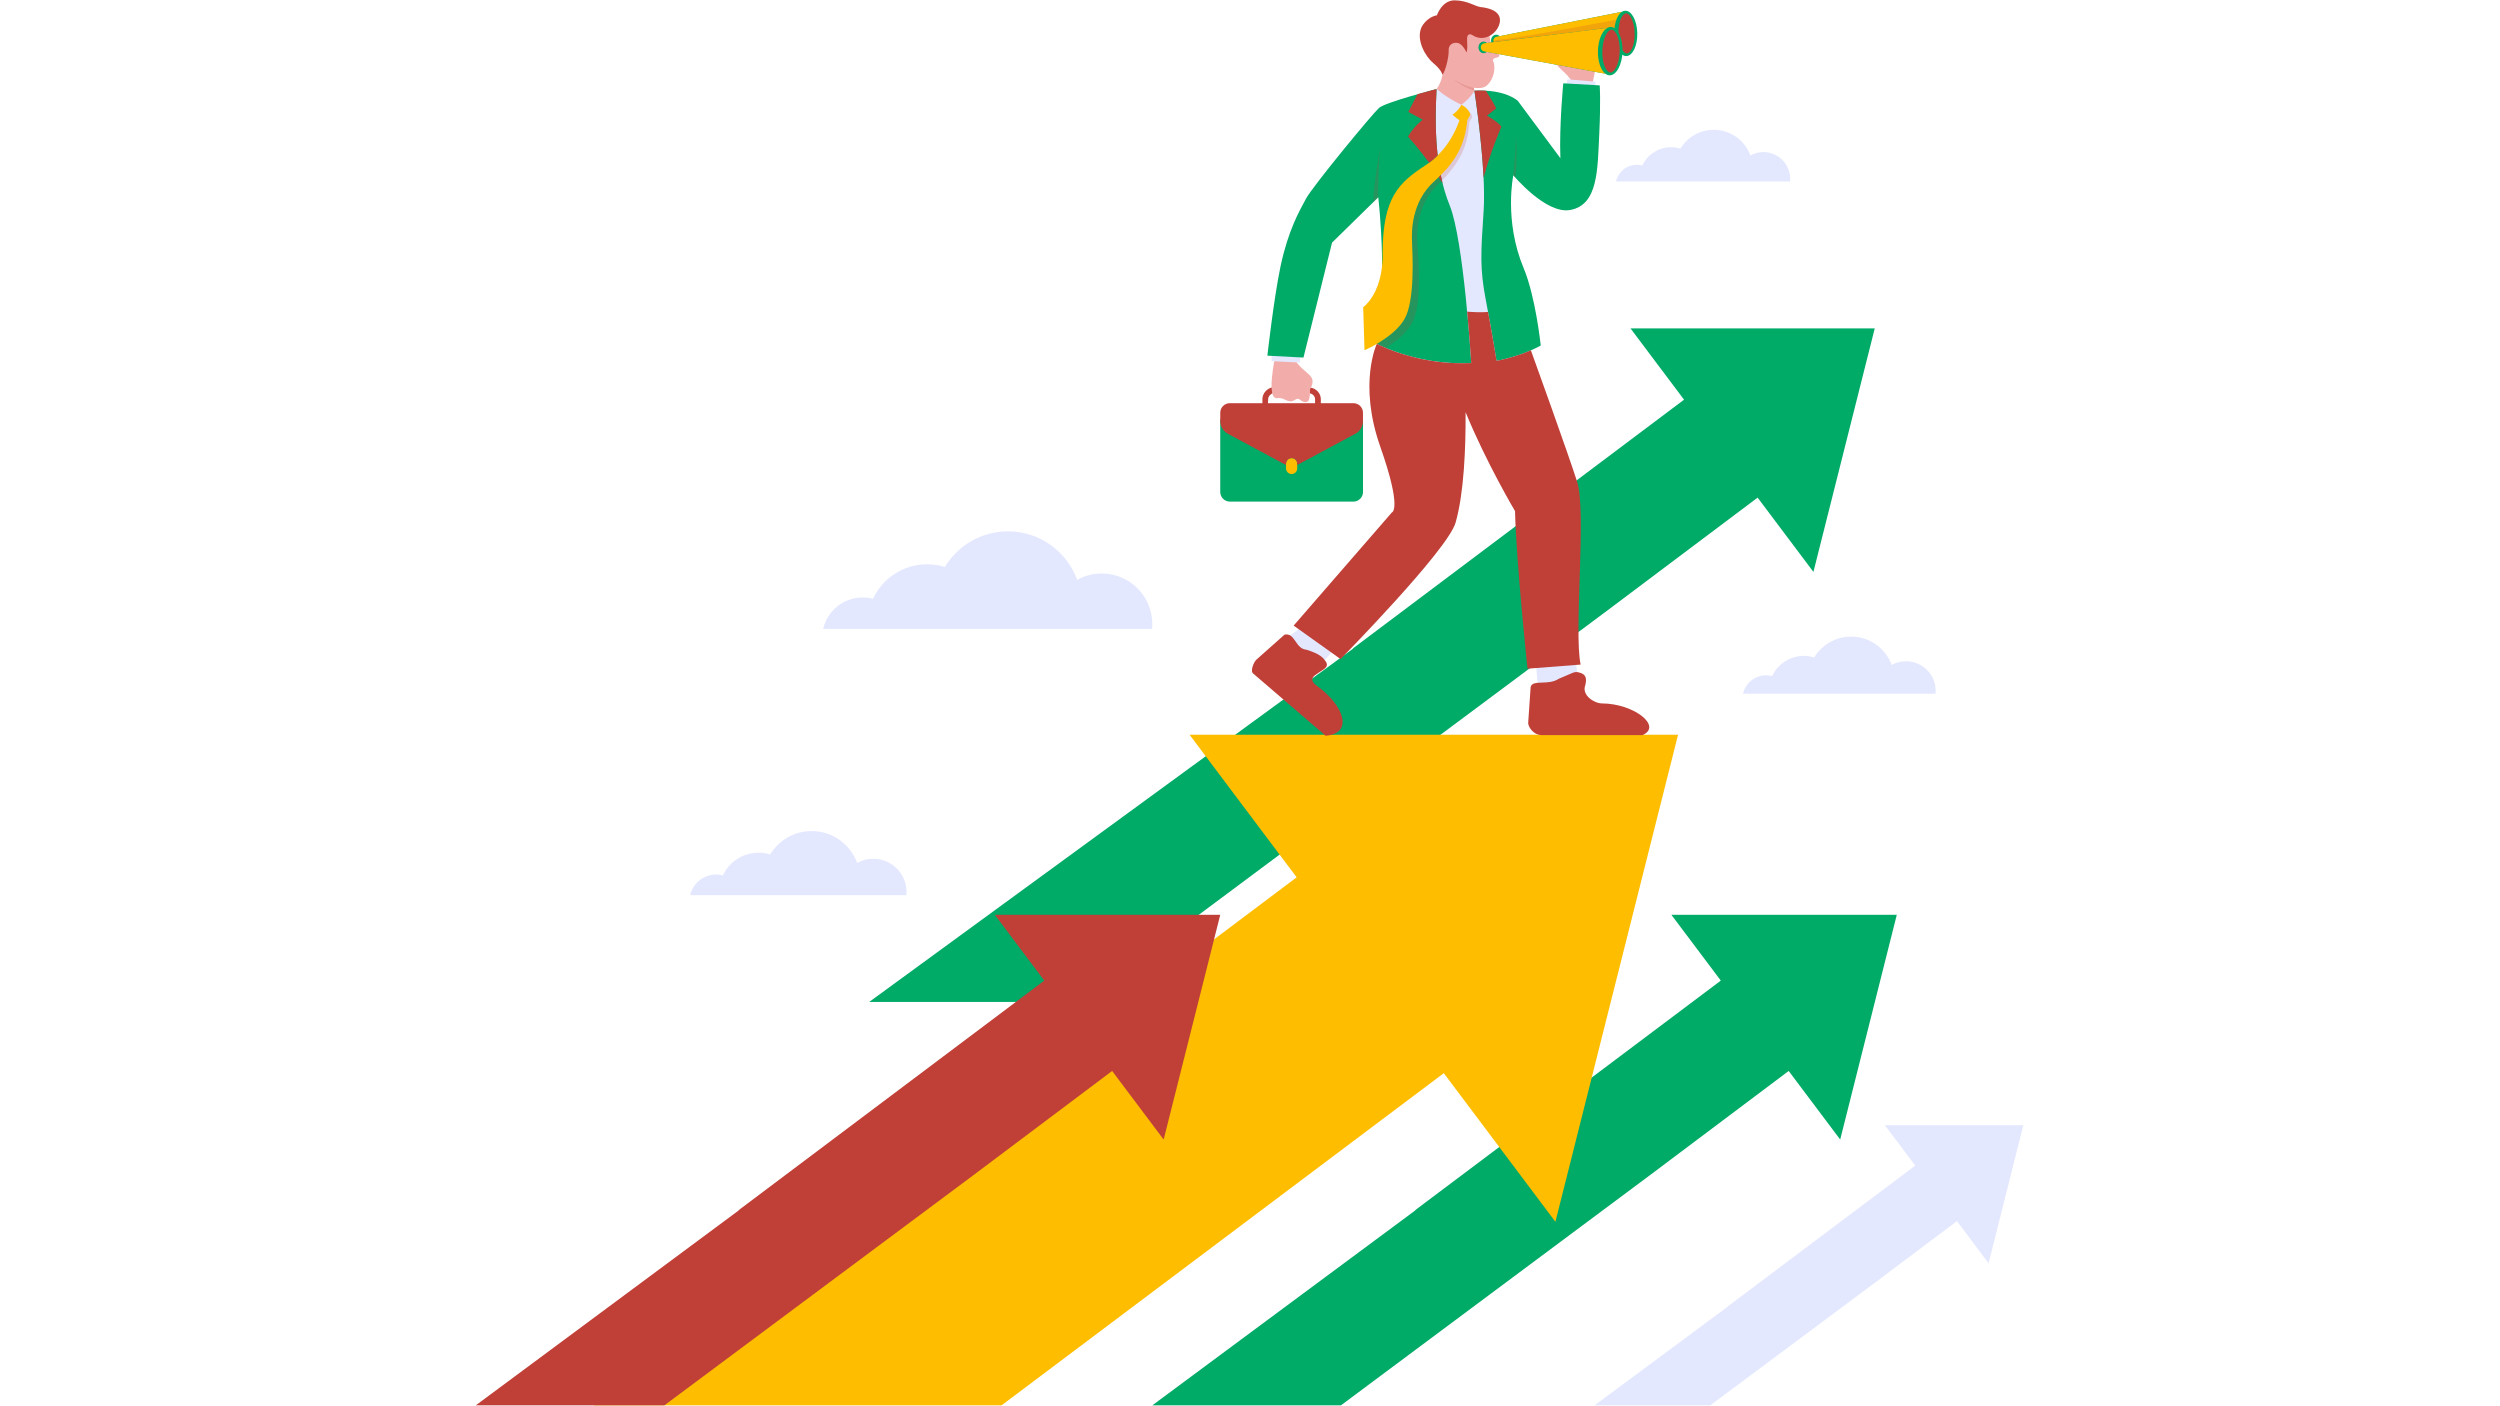 <svg xmlns="http://www.w3.org/2000/svg" xmlns:xlink="http://www.w3.org/1999/xlink" width="1366" zoomAndPan="magnify" viewBox="0 0 1024.5 576" height="768" preserveAspectRatio="xMidYMid meet" version="1.0"><defs><filter x="0%" y="0%" width="100%" height="100%" id="24812c95f2"><feColorMatrix values="0 0 0 0 1 0 0 0 0 1 0 0 0 0 1 0 0 0 1 0" color-interpolation-filters="sRGB"/></filter><clipPath id="889ce97ad6"><path d="M 653 461 L 829.301 461 L 829.301 575.859 L 653 575.859 Z M 653 461 " clip-rule="nonzero"/></clipPath><clipPath id="15f555a659"><path d="M 472 374 L 778 374 L 778 575.859 L 472 575.859 Z M 472 374 " clip-rule="nonzero"/></clipPath><clipPath id="6543eaf1a4"><path d="M 243 301 L 688 301 L 688 575.859 L 243 575.859 Z M 243 301 " clip-rule="nonzero"/></clipPath><clipPath id="1e74f1e64f"><path d="M 581 0.141 L 615 0.141 L 615 31 L 581 31 Z M 581 0.141 " clip-rule="nonzero"/></clipPath><clipPath id="453d563b74"><path d="M 194.363 374 L 501 374 L 501 575.859 L 194.363 575.859 Z M 194.363 374 " clip-rule="nonzero"/></clipPath><mask id="255e680238"><g filter="url(#24812c95f2)"><rect x="-102.45" width="1229.4" fill="#000000" y="-57.6" height="691.2" fill-opacity="0.2"/></g></mask><clipPath id="c8a8332f54"><rect x="0" width="48" y="0" height="107"/></clipPath><mask id="83d0036328"><g filter="url(#24812c95f2)"><rect x="-102.45" width="1229.4" fill="#000000" y="-57.6" height="691.2" fill-opacity="0.2"/></g></mask><clipPath id="e0819204d3"><rect x="0" width="14" y="0" height="10"/></clipPath><mask id="c65d234581"><g filter="url(#24812c95f2)"><rect x="-102.45" width="1229.4" fill="#000000" y="-57.6" height="691.2" fill-opacity="0.2"/></g></mask><clipPath id="7d12da3b88"><rect x="0" width="56" y="0" height="18"/></clipPath><mask id="e2d6131e85"><g filter="url(#24812c95f2)"><rect x="-102.45" width="1229.4" fill="#000000" y="-57.6" height="691.2" fill-opacity="0.2"/></g></mask><clipPath id="8e4fbc53ca"><rect x="0" width="10" y="0" height="26"/></clipPath><mask id="2942228892"><g filter="url(#24812c95f2)"><rect x="-102.45" width="1229.4" fill="#000000" y="-57.6" height="691.2" fill-opacity="0.2"/></g></mask><clipPath id="7c7f6df267"><path d="M 3 0.074 L 5 0.074 L 5 18 L 3 18 Z M 3 0.074 " clip-rule="nonzero"/></clipPath><clipPath id="8bd134dff8"><rect x="0" width="6" y="0" height="22"/></clipPath></defs><path fill="#e4e8ff" d="M 282.824 366.848 C 283.941 361.988 288.285 358.367 293.48 358.367 C 294.438 358.367 295.359 358.488 296.242 358.719 C 298.809 353.234 304.371 349.434 310.824 349.434 C 312.492 349.434 314.102 349.688 315.613 350.164 C 319.09 344.41 325.398 340.562 332.605 340.562 C 341.184 340.562 348.492 346.008 351.258 353.629 C 353.223 352.539 355.473 351.914 357.879 351.914 C 365.398 351.914 371.496 358.008 371.496 365.527 C 371.496 365.973 371.473 366.414 371.43 366.852 L 282.824 366.852 Z M 282.824 366.848 " fill-opacity="1" fill-rule="nonzero"/><path fill="#e4e8ff" d="M 714.289 284.281 C 715.281 279.957 719.148 276.73 723.777 276.73 C 724.629 276.73 725.453 276.84 726.234 277.043 C 728.516 272.16 733.469 268.781 739.215 268.781 C 740.699 268.781 742.133 269.004 743.48 269.426 C 746.574 264.305 752.191 260.879 758.613 260.879 C 766.25 260.879 772.758 265.727 775.219 272.512 C 776.965 271.539 778.973 270.98 781.113 270.98 C 787.809 270.98 793.234 276.41 793.234 283.105 C 793.234 283.504 793.215 283.895 793.176 284.281 Z M 714.289 284.281 " fill-opacity="1" fill-rule="nonzero"/><path fill="#e4e8ff" d="M 337.328 257.73 C 339.027 250.34 345.637 244.828 353.539 244.828 C 354.988 244.828 356.395 245.016 357.738 245.367 C 361.641 237.027 370.105 231.242 379.922 231.242 C 382.461 231.242 384.906 231.629 387.211 232.348 C 392.496 223.598 402.094 217.746 413.062 217.746 C 426.113 217.746 437.23 226.027 441.438 237.621 C 444.418 235.961 447.852 235.012 451.508 235.012 C 462.945 235.012 472.219 244.285 472.219 255.723 C 472.219 256.398 472.188 257.07 472.121 257.73 Z M 337.328 257.73 " fill-opacity="1" fill-rule="nonzero"/><path fill="#e4e8ff" d="M 662.215 74.344 C 663.117 70.438 666.613 67.52 670.797 67.52 C 671.566 67.52 672.309 67.617 673.02 67.801 C 675.082 63.391 679.562 60.328 684.762 60.328 C 686.105 60.328 687.398 60.531 688.617 60.914 C 691.414 56.281 696.496 53.184 702.301 53.184 C 709.207 53.184 715.09 57.57 717.32 63.707 C 718.895 62.828 720.715 62.324 722.648 62.324 C 728.703 62.324 733.609 67.23 733.609 73.285 C 733.609 73.645 733.594 74 733.559 74.352 L 662.215 74.352 Z M 662.215 74.344 " fill-opacity="1" fill-rule="nonzero"/><path fill="#c04038" d="M 521.281 158.766 C 521.352 159.668 521.5 160.41 521.645 161.113 C 520.656 161.422 519.699 162.48 519.699 163.57 L 519.551 166.145 L 517.332 166.145 L 517.332 163.57 C 517.328 161.273 519.129 159.234 521.281 158.766 Z M 521.281 158.766 " fill-opacity="1" fill-rule="nonzero"/><path fill="#c04038" d="M 536.723 159.445 C 536.723 159.445 536.879 159.215 537.074 158.848 C 539.375 159.199 541.277 161.172 541.277 163.57 L 541.277 166.145 L 538.922 166.145 L 538.91 163.57 C 538.91 162.34 537.859 161.332 536.676 161.176 C 536.727 160.227 536.723 159.445 536.723 159.445 Z M 536.723 159.445 " fill-opacity="1" fill-rule="nonzero"/><path fill="#f2adab" d="M 611.996 19.348 C 610.375 18.004 610.301 13.297 610.301 13.297 L 600.645 11.477 L 587.152 20.023 C 587.152 20.023 590.5 25.766 591.148 30.621 C 591.148 30.621 590.66 33.855 588.695 36.484 L 599.309 46.539 L 603.977 43.539 L 604.207 37.145 L 603.996 35.98 C 605.789 36.207 607.738 36.18 608.957 35.305 C 611.672 33.355 613.109 28.684 612.07 25.461 C 612.07 25.461 610.953 23.98 613.348 23.586 C 615.738 23.203 613.613 20.691 611.996 19.348 Z M 611.996 19.348 " fill-opacity="1" fill-rule="nonzero"/><path fill="#f2adab" d="M 530.746 146.652 C 530.918 149.738 536.168 152.594 537.449 154.684 C 538.734 156.777 536.863 159.441 536.863 159.441 C 536.863 159.441 536.891 162.152 536.48 163.621 C 536.07 165.086 534.441 165.238 532.832 163.867 C 531.219 162.488 530.52 164.836 528.43 164.438 C 526.344 164.035 525.969 162.906 523.332 163.172 C 518.723 163.641 522.617 145.883 522.617 145.883 Z M 530.746 146.652 " fill-opacity="1" fill-rule="nonzero"/><path fill="#f2adab" d="M 644.18 34.488 C 644.121 31.398 638.973 28.363 637.762 26.227 C 636.555 24.086 638.52 21.492 638.52 21.492 C 638.52 21.492 638.59 18.777 639.051 17.328 C 639.516 15.879 641.145 15.781 642.703 17.215 C 644.262 18.645 645.051 16.324 647.121 16.801 C 649.195 17.273 649.527 18.418 652.168 18.246 C 656.797 17.941 652.27 35.547 652.27 35.547 Z M 644.18 34.488 " fill-opacity="1" fill-rule="nonzero"/><path fill="#e4e8ff" d="M 588.695 36.484 C 588.695 36.484 592.496 39.887 598.871 42.938 C 598.871 42.938 602.465 40.484 604.211 37.145 L 609.258 39.711 C 609.258 39.711 612.848 66.766 612.805 83.191 C 612.766 99.617 617.062 131.797 627.363 143.566 C 627.363 143.566 618.672 162.355 599.699 162.355 C 580.723 162.355 564.215 140.93 564.215 140.93 C 564.215 140.93 587.477 131.379 589.574 123.109 C 591.672 114.836 585.992 93.141 582.691 84.629 C 579.391 76.121 579.91 51.562 584.102 40.75 Z M 588.695 36.484 " fill-opacity="1" fill-rule="nonzero"/><path fill="#e4e8ff" d="M 521.078 144.754 L 521.094 147.996 L 532.738 148.578 L 532.867 144.844 Z M 521.078 144.754 " fill-opacity="1" fill-rule="nonzero"/><path fill="#e4e8ff" d="M 653.77 36.73 L 653.875 33.492 L 642.254 32.492 L 641.992 36.223 Z M 653.77 36.73 " fill-opacity="1" fill-rule="nonzero"/><path fill="#e4e8ff" d="M 645.391 267.172 L 646.598 278.105 L 630.223 280.789 L 628.914 267.172 Z M 645.391 267.172 " fill-opacity="1" fill-rule="nonzero"/><path fill="#e4e8ff" d="M 534.977 255.926 L 527.277 261.285 L 540.934 272.59 L 548.781 264.086 Z M 534.977 255.926 " fill-opacity="1" fill-rule="nonzero"/><g clip-path="url(#889ce97ad6)"><path fill="#e4e8ff" d="M 707.969 535.496 L 653.453 575.91 L 700.883 575.91 L 766.875 526.758 L 801.949 500.414 L 814.922 517.68 L 829.164 461.098 L 772.418 461.098 L 784.859 477.66 L 707.93 535.445 Z M 707.969 535.496 " fill-opacity="1" fill-rule="nonzero"/></g><path fill="#00aa67" d="M 588.695 36.484 C 588.695 36.484 567.762 41.887 565.121 44.227 C 562.48 46.57 537.941 76.281 535.16 81.48 C 532.379 86.68 527.887 94.414 524.75 109.215 C 522.066 121.875 519.367 145.75 519.367 145.75 L 534.16 146.531 L 545.875 99.418 L 564.816 80.855 C 564.816 80.855 569.715 123.051 562.184 139.852 C 562.184 139.852 579.215 149.887 602.906 148.773 C 602.906 148.773 599.875 98.418 594.07 84.133 C 588.27 69.844 587.855 52.82 588.695 36.484 Z M 588.695 36.484 " fill-opacity="1" fill-rule="nonzero"/><path fill="#00aa67" d="M 604.207 37.148 C 604.207 37.148 609.164 68.969 607.988 86.484 C 606.809 104.004 606.418 110.094 608.914 123.113 C 611.406 136.137 613.273 147.859 613.273 147.859 C 613.273 147.859 622.887 146.281 631.395 141.598 C 631.395 141.598 629.316 121.648 624.391 109.887 C 616.223 90.379 620.156 71.828 620.156 71.828 C 620.156 71.828 633.512 87.918 643.512 86.047 C 654.887 83.914 654.672 69.719 655.379 54.809 C 656.043 40.914 655.551 34.984 655.551 34.984 L 640.629 34.137 C 640.629 34.137 638.93 51.59 639.453 64.84 L 622.047 41.398 C 622.051 41.398 617.281 36.523 604.207 37.148 Z M 604.207 37.148 " fill-opacity="1" fill-rule="nonzero"/><path fill="#00aa67" d="M 554.613 205.562 L 504.008 205.562 C 501.824 205.562 500.059 203.793 500.059 201.613 L 500.059 171.902 L 558.562 171.902 L 558.562 201.613 C 558.562 203.793 556.789 205.562 554.613 205.562 Z M 554.613 205.562 " fill-opacity="1" fill-rule="nonzero"/><path fill="#00aa67" d="M 610.078 19.484 C 610.043 20.797 609.07 21.836 607.906 21.805 C 606.746 21.77 605.832 20.676 605.871 19.359 C 605.906 18.047 606.879 17.008 608.043 17.039 C 609.203 17.074 610.117 18.168 610.078 19.484 Z M 610.078 19.484 " fill-opacity="1" fill-rule="nonzero"/><path fill="#00aa67" d="M 615.242 16.66 C 615.203 17.973 614.23 19.016 613.066 18.98 C 611.906 18.949 610.992 17.855 611.031 16.543 C 611.07 15.227 612.039 14.188 613.203 14.219 C 614.367 14.25 615.277 15.344 615.242 16.66 Z M 615.242 16.66 " fill-opacity="1" fill-rule="nonzero"/><path fill="#00aa67" d="M 666.035 4.398 C 665.547 4.41 665.078 4.566 664.637 4.848 L 613.293 15.066 C 612.527 15.203 611.973 15.879 611.988 16.656 C 612.008 17.434 612.59 18.086 613.359 18.188 L 664.895 22.5 C 665.387 22.824 665.91 23 666.449 22.988 C 669.055 22.93 671.074 18.719 670.961 13.586 C 670.852 8.449 668.645 4.34 666.035 4.398 Z M 666.035 4.398 " fill-opacity="1" fill-rule="nonzero"/><path fill="#00aa67" d="M 660.156 11.023 C 659.648 11.012 659.156 11.148 658.684 11.41 L 608.293 17.734 C 607.469 17.836 606.84 18.527 606.816 19.355 C 606.789 20.184 607.379 20.91 608.195 21.059 L 657.883 30.207 C 658.41 30.609 658.98 30.852 659.59 30.867 C 662.371 30.945 664.75 26.566 664.906 21.09 C 665.066 15.613 662.938 11.105 660.156 11.023 Z M 660.156 11.023 " fill-opacity="1" fill-rule="nonzero"/><path fill="#00aa67" d="M 668.18 134.578 L 690.121 163.789 L 554.445 265.707 L 554.516 265.801 L 356.195 410.602 L 443.312 410.602 L 658.406 250.387 L 720.27 203.922 L 743.141 234.371 L 768.27 134.578 Z M 668.18 134.578 " fill-opacity="1" fill-rule="nonzero"/><g clip-path="url(#15f555a659)"><path fill="#00aa67" d="M 580.035 495.984 L 472.219 575.91 L 549.516 575.91 L 675.914 481.762 L 733.004 438.879 L 754.113 466.984 L 777.305 374.883 L 684.93 374.883 L 705.184 401.848 L 579.969 495.902 Z M 580.035 495.984 " fill-opacity="1" fill-rule="nonzero"/></g><path fill="#ffbd00" d="M 598.871 42.938 C 598.871 42.938 597.531 45.609 595.203 46.984 C 595.203 46.984 598.418 49.98 599.754 50.137 C 601.09 50.293 602.562 46.984 602.562 46.984 C 602.562 46.984 601.891 44.328 598.871 42.938 Z M 598.871 42.938 " fill-opacity="1" fill-rule="nonzero"/><path fill="#ffbd00" d="M 598.676 47.355 C 598.676 47.355 595.602 60.238 584.332 67.621 C 573.062 75 566.73 80.891 566.582 103.59 C 566.582 103.59 567.512 118.539 558.633 125.918 L 559.172 143.527 C 559.172 143.527 570.934 138.543 575.473 130.934 C 580.012 123.324 578.848 103.578 578.66 99.367 C 578.469 95.152 578.211 82.77 587.926 74.148 C 597.641 65.523 600.809 57.758 601.426 47.758 Z M 598.676 47.355 " fill-opacity="1" fill-rule="nonzero"/><path fill="#ffbd00" d="M 529.309 194.262 C 530.578 194.262 531.605 193.234 531.605 191.965 L 531.605 190.039 C 531.605 188.77 530.578 187.742 529.309 187.742 C 528.043 187.742 527.016 188.77 527.016 190.039 L 527.016 191.965 C 527.016 193.234 528.043 194.262 529.309 194.262 Z M 529.309 194.262 " fill-opacity="1" fill-rule="nonzero"/><path fill="#ffbd00" d="M 654.836 20.801 C 654.961 16.324 656.578 12.586 658.684 11.41 L 608.293 17.734 C 607.469 17.836 606.84 18.527 606.816 19.355 C 606.789 20.184 607.379 20.91 608.195 21.059 L 657.883 30.207 C 655.992 28.766 654.711 25.09 654.836 20.801 Z M 654.836 20.801 " fill-opacity="1" fill-rule="nonzero"/><path fill="#ffbd00" d="M 658.684 11.41 C 659.152 11.148 659.645 11.008 660.156 11.023 C 660.672 11.039 661.164 11.207 661.625 11.504 C 661.957 8.363 663.113 5.84 664.641 4.844 L 613.293 15.066 C 612.527 15.203 611.973 15.879 611.988 16.656 C 611.996 16.867 612.047 17.07 612.125 17.25 Z M 658.684 11.41 " fill-opacity="1" fill-rule="nonzero"/><g clip-path="url(#6543eaf1a4)"><path fill="#ffbd00" d="M 269.449 575.91 L 410.441 575.91 L 591.664 439.789 L 637.406 500.691 L 687.668 301.094 L 487.484 301.094 L 531.371 359.523 L 243.297 575.91 Z M 269.449 575.91 " fill-opacity="1" fill-rule="nonzero"/></g><path fill="#c04038" d="M 604.207 37.148 C 604.207 37.148 607.16 56.109 607.965 72.816 C 610.832 62.008 615.277 51.922 615.277 51.922 C 613.703 49.785 609.383 47.41 609.383 47.41 L 613.141 44.398 C 611.828 41.777 610.203 39.148 608.887 37.16 C 607.465 37.082 605.906 37.066 604.207 37.148 Z M 604.207 37.148 " fill-opacity="1" fill-rule="nonzero"/><path fill="#c04038" d="M 646.32 197.461 C 642.57 185.695 628.457 146.602 627.363 143.57 C 626.234 144.062 625.121 144.504 624.039 144.902 C 618.902 146.785 614.535 147.629 613.508 147.816 C 613.504 147.816 613.5 147.816 613.492 147.82 C 613.422 147.832 613.371 147.84 613.34 147.844 C 613.336 147.844 613.332 147.844 613.324 147.848 C 613.301 147.852 613.281 147.859 613.281 147.859 L 612.363 142.309 C 611.746 138.656 610.855 133.512 609.805 127.84 C 606.98 128.059 603.84 127.926 601.246 127.715 C 602.172 137.625 602.715 145.801 602.863 148.125 C 602.863 148.129 602.906 148.789 602.906 148.789 C 601.719 148.844 600.566 148.844 599.414 148.848 C 597.539 148.852 595.691 148.809 593.914 148.688 C 593.898 148.688 593.887 148.688 593.867 148.688 C 579.992 147.746 569.391 143.418 564.758 141.195 L 564.223 140.934 C 564.223 140.934 556.512 157.137 565.641 183.062 C 574.77 208.992 570.395 209.992 570.395 209.992 L 530.129 256.371 L 549.355 270.086 C 549.355 270.086 593.309 225.406 596.504 214.16 C 599.934 202.082 600.68 183.844 600.598 168.926 C 609.059 189.57 620.855 209.441 620.855 209.441 C 621.383 230.891 625.973 274.031 625.973 274.031 L 647.738 272.344 C 644.891 258.801 650.227 209.703 646.32 197.461 Z M 646.32 197.461 " fill-opacity="1" fill-rule="nonzero"/><g clip-path="url(#1e74f1e64f)"><path fill="#c04038" d="M 591.148 30.621 C 591.148 30.621 590.672 28.605 587.449 25.945 C 584.223 23.289 580.266 16.582 582.453 11.344 C 582.453 11.344 584.262 7.18 588.852 6.25 C 588.852 6.25 590.867 0.125 596.098 0.141 C 601.324 0.156 604.586 2.688 606.887 2.922 C 609.191 3.156 615.059 4.121 614.672 8.688 C 614.281 13.254 608.371 17.855 603.242 14.305 C 603.242 14.305 600.926 12.879 601.223 16.734 C 601.523 20.59 600.953 21.508 600.953 21.508 C 600.953 21.508 599.422 17.797 597.121 17.559 C 594.816 17.324 593.57 18.828 593.668 20.629 C 593.793 22.891 592.566 28.684 591.148 30.621 Z M 591.148 30.621 " fill-opacity="1" fill-rule="nonzero"/></g><path fill="#c04038" d="M 543.23 301.508 L 513.652 276.094 C 512.141 275.195 513.789 271.211 514.977 270.227 L 526.398 260.078 C 530.832 259.141 530.684 265.895 535.453 266.281 C 540.926 267.984 542.195 269.504 543.211 270.973 C 545.031 273.516 541.988 274.395 540.062 275.914 C 536.469 277.996 537.664 279.602 540.016 281.312 C 550.547 288.957 554.922 300.609 543.23 301.508 Z M 543.23 301.508 " fill-opacity="1" fill-rule="nonzero"/><path fill="#c04038" d="M 673.105 301.246 L 631.816 301.246 C 628.215 301.27 625.957 297.477 626.27 295.922 L 627.258 281.504 C 628.094 278.336 634.477 281.066 638.805 278.148 C 644.668 275.75 645.023 275.094 646.926 275.531 C 650.27 276.246 650.211 278.336 649.652 280.797 C 648.07 284.809 653.242 288.242 656.473 288.258 C 669.652 288.328 681.367 297.621 673.105 301.246 Z M 673.105 301.246 " fill-opacity="1" fill-rule="nonzero"/><path fill="#c04038" d="M 589.633 72.566 C 590.188 73.457 590.711 74.344 591.203 75.23 C 590.918 74.094 590.668 72.941 590.434 71.785 C 590.176 72.043 589.91 72.305 589.633 72.566 Z M 589.633 72.566 " fill-opacity="1" fill-rule="nonzero"/><path fill="#c04038" d="M 577 55.953 C 577 55.953 581.316 60.738 585.656 66.695 C 586.941 65.754 588.109 64.742 589.168 63.695 C 588.16 54.801 588.234 45.539 588.699 36.484 C 588.699 36.484 585.195 37.391 580.875 38.617 C 579.727 40.832 578.254 43.68 577.117 45.867 L 583.039 49.051 C 583.035 49.047 579.59 51.535 577 55.953 Z M 577 55.953 " fill-opacity="1" fill-rule="nonzero"/><path fill="#c04038" d="M 554.613 165.219 L 504.008 165.219 C 501.824 165.219 500.059 166.984 500.059 169.168 L 500.059 172.535 C 500.059 174.715 501.254 176.719 503.176 177.75 L 526.504 190.297 C 526.668 190.387 526.84 190.457 527.012 190.531 L 527.012 190.039 C 527.012 188.77 528.039 187.742 529.305 187.742 C 530.574 187.742 531.602 188.77 531.602 190.039 L 531.602 190.531 C 531.773 190.457 531.941 190.387 532.109 190.297 L 555.438 177.75 C 557.355 176.719 558.551 174.715 558.551 172.535 L 558.551 169.168 C 558.562 166.988 556.789 165.219 554.613 165.219 Z M 554.613 165.219 " fill-opacity="1" fill-rule="nonzero"/><path fill="#c04038" d="M 659.941 29.723 C 658.254 29.676 656.484 26.02 656.633 20.852 C 656.781 15.688 658.758 12.141 660.445 12.188 C 662.133 12.234 663.902 15.891 663.754 21.055 C 663.605 26.227 661.629 29.773 659.941 29.723 Z M 659.941 29.723 " fill-opacity="1" fill-rule="nonzero"/><path fill="#c04038" d="M 666.363 5.473 C 664.84 5.504 663.227 8.684 663.207 13.25 C 664.262 14.988 664.914 17.605 664.906 20.547 C 665.48 21.422 666.121 21.914 666.73 21.902 C 668.309 21.867 669.992 18.453 669.883 13.613 C 669.773 8.77 667.941 5.438 666.363 5.473 Z M 666.363 5.473 " fill-opacity="1" fill-rule="nonzero"/><g clip-path="url(#453d563b74)"><path fill="#c04038" d="M 302.785 495.984 L 194.969 575.91 L 272.266 575.91 L 398.664 481.762 L 455.754 438.879 L 476.867 466.984 L 500.059 374.883 L 407.684 374.883 L 427.938 401.848 L 302.723 495.902 Z M 302.785 495.984 " fill-opacity="1" fill-rule="nonzero"/></g><g mask="url(#255e680238)"><g transform="matrix(1, 0, 0, 1, 558, 42)"><g clip-path="url(#c8a8332f54)"><path fill="#c04038" d="M 43.664 3.227 C 44.355 4.184 44.555 4.988 44.555 4.988 C 44.555 4.988 44.027 6.176 43.316 7.094 C 42.5 16.457 39.188 23.914 29.918 32.148 C 20.203 40.77 20.461 53.152 20.656 57.367 C 20.844 61.582 22.008 81.324 17.465 88.938 C 14.887 93.262 9.98 96.734 6.215 98.934 C 5.527 100.266 4.695 103.508 4.695 103.508 C 4.695 103.508 16.305 98.195 20.629 90.457 C 24.953 82.727 23.234 63.023 22.922 58.82 C 22.617 54.613 22.012 42.242 31.473 33.348 C 40.512 24.855 43.609 17.312 44.164 7.926 C 44.848 6.992 45.348 5.793 45.348 5.793 C 45.348 5.793 44.973 4.457 43.664 3.227 Z M 43.664 3.227 " fill-opacity="1" fill-rule="nonzero"/></g></g></g><g mask="url(#83d0036328)"><g transform="matrix(1, 0, 0, 1, 592, 29)"><g clip-path="url(#e0819204d3)"><path fill="#c04038" d="M 12 7.008 L 11.777 6.973 C 11.777 6.973 7.383 6.051 3.852 3.512 C 3.852 3.512 6.496 6.398 12.211 8.148 Z M 12 7.008 " fill-opacity="1" fill-rule="nonzero"/></g></g></g><g mask="url(#c65d234581)"><g transform="matrix(1, 0, 0, 1, 609, 4)"><g clip-path="url(#7d12da3b88)"><path fill="#c04038" d="M 51.758 7.121 C 51.863 7.152 51.965 7.188 52.066 7.223 C 52.117 7.246 52.168 7.262 52.219 7.281 C 52.352 7.348 52.488 7.418 52.621 7.504 C 52.75 6.246 53.016 5.094 53.383 4.098 C 42.77 6.082 11.918 11.875 5.035 12.246 C 4.613 12.359 4.191 12.453 3.77 12.574 C 3.492 12.656 3.234 12.68 2.996 12.684 C 3.004 12.887 3.051 13.078 3.125 13.254 L 49.684 7.414 C 50.152 7.152 50.645 7.012 51.156 7.027 C 51.312 7.035 51.465 7.055 51.613 7.09 C 51.664 7.094 51.711 7.109 51.758 7.121 Z M 51.758 7.121 " fill-opacity="1" fill-rule="nonzero"/></g></g></g><g mask="url(#e2d6131e85)"><g transform="matrix(1, 0, 0, 1, 558, 59)"><g clip-path="url(#8e4fbc53ca)"><path fill="#c04038" d="M 4.703 23.93 L 6.812 21.863 C 6.812 21.863 6.695 10.516 7.605 1.559 C 7.605 1.562 5.105 14.656 4.703 23.93 Z M 4.703 23.93 " fill-opacity="1" fill-rule="nonzero"/></g></g></g><g mask="url(#2942228892)"><g transform="matrix(1, 0, 0, 1, 617, 55)"><g clip-path="url(#8bd134dff8)"><g clip-path="url(#7c7f6df267)"><path fill="#c04038" d="M 3.156 16.828 C 3.156 16.828 3.508 17.246 4.082 17.887 C 4.914 8.34 4.277 0.742 4.277 0.742 C 3.941 9.164 3.156 16.828 3.156 16.828 Z M 3.156 16.828 " fill-opacity="1" fill-rule="nonzero"/></g></g></g></g></svg>